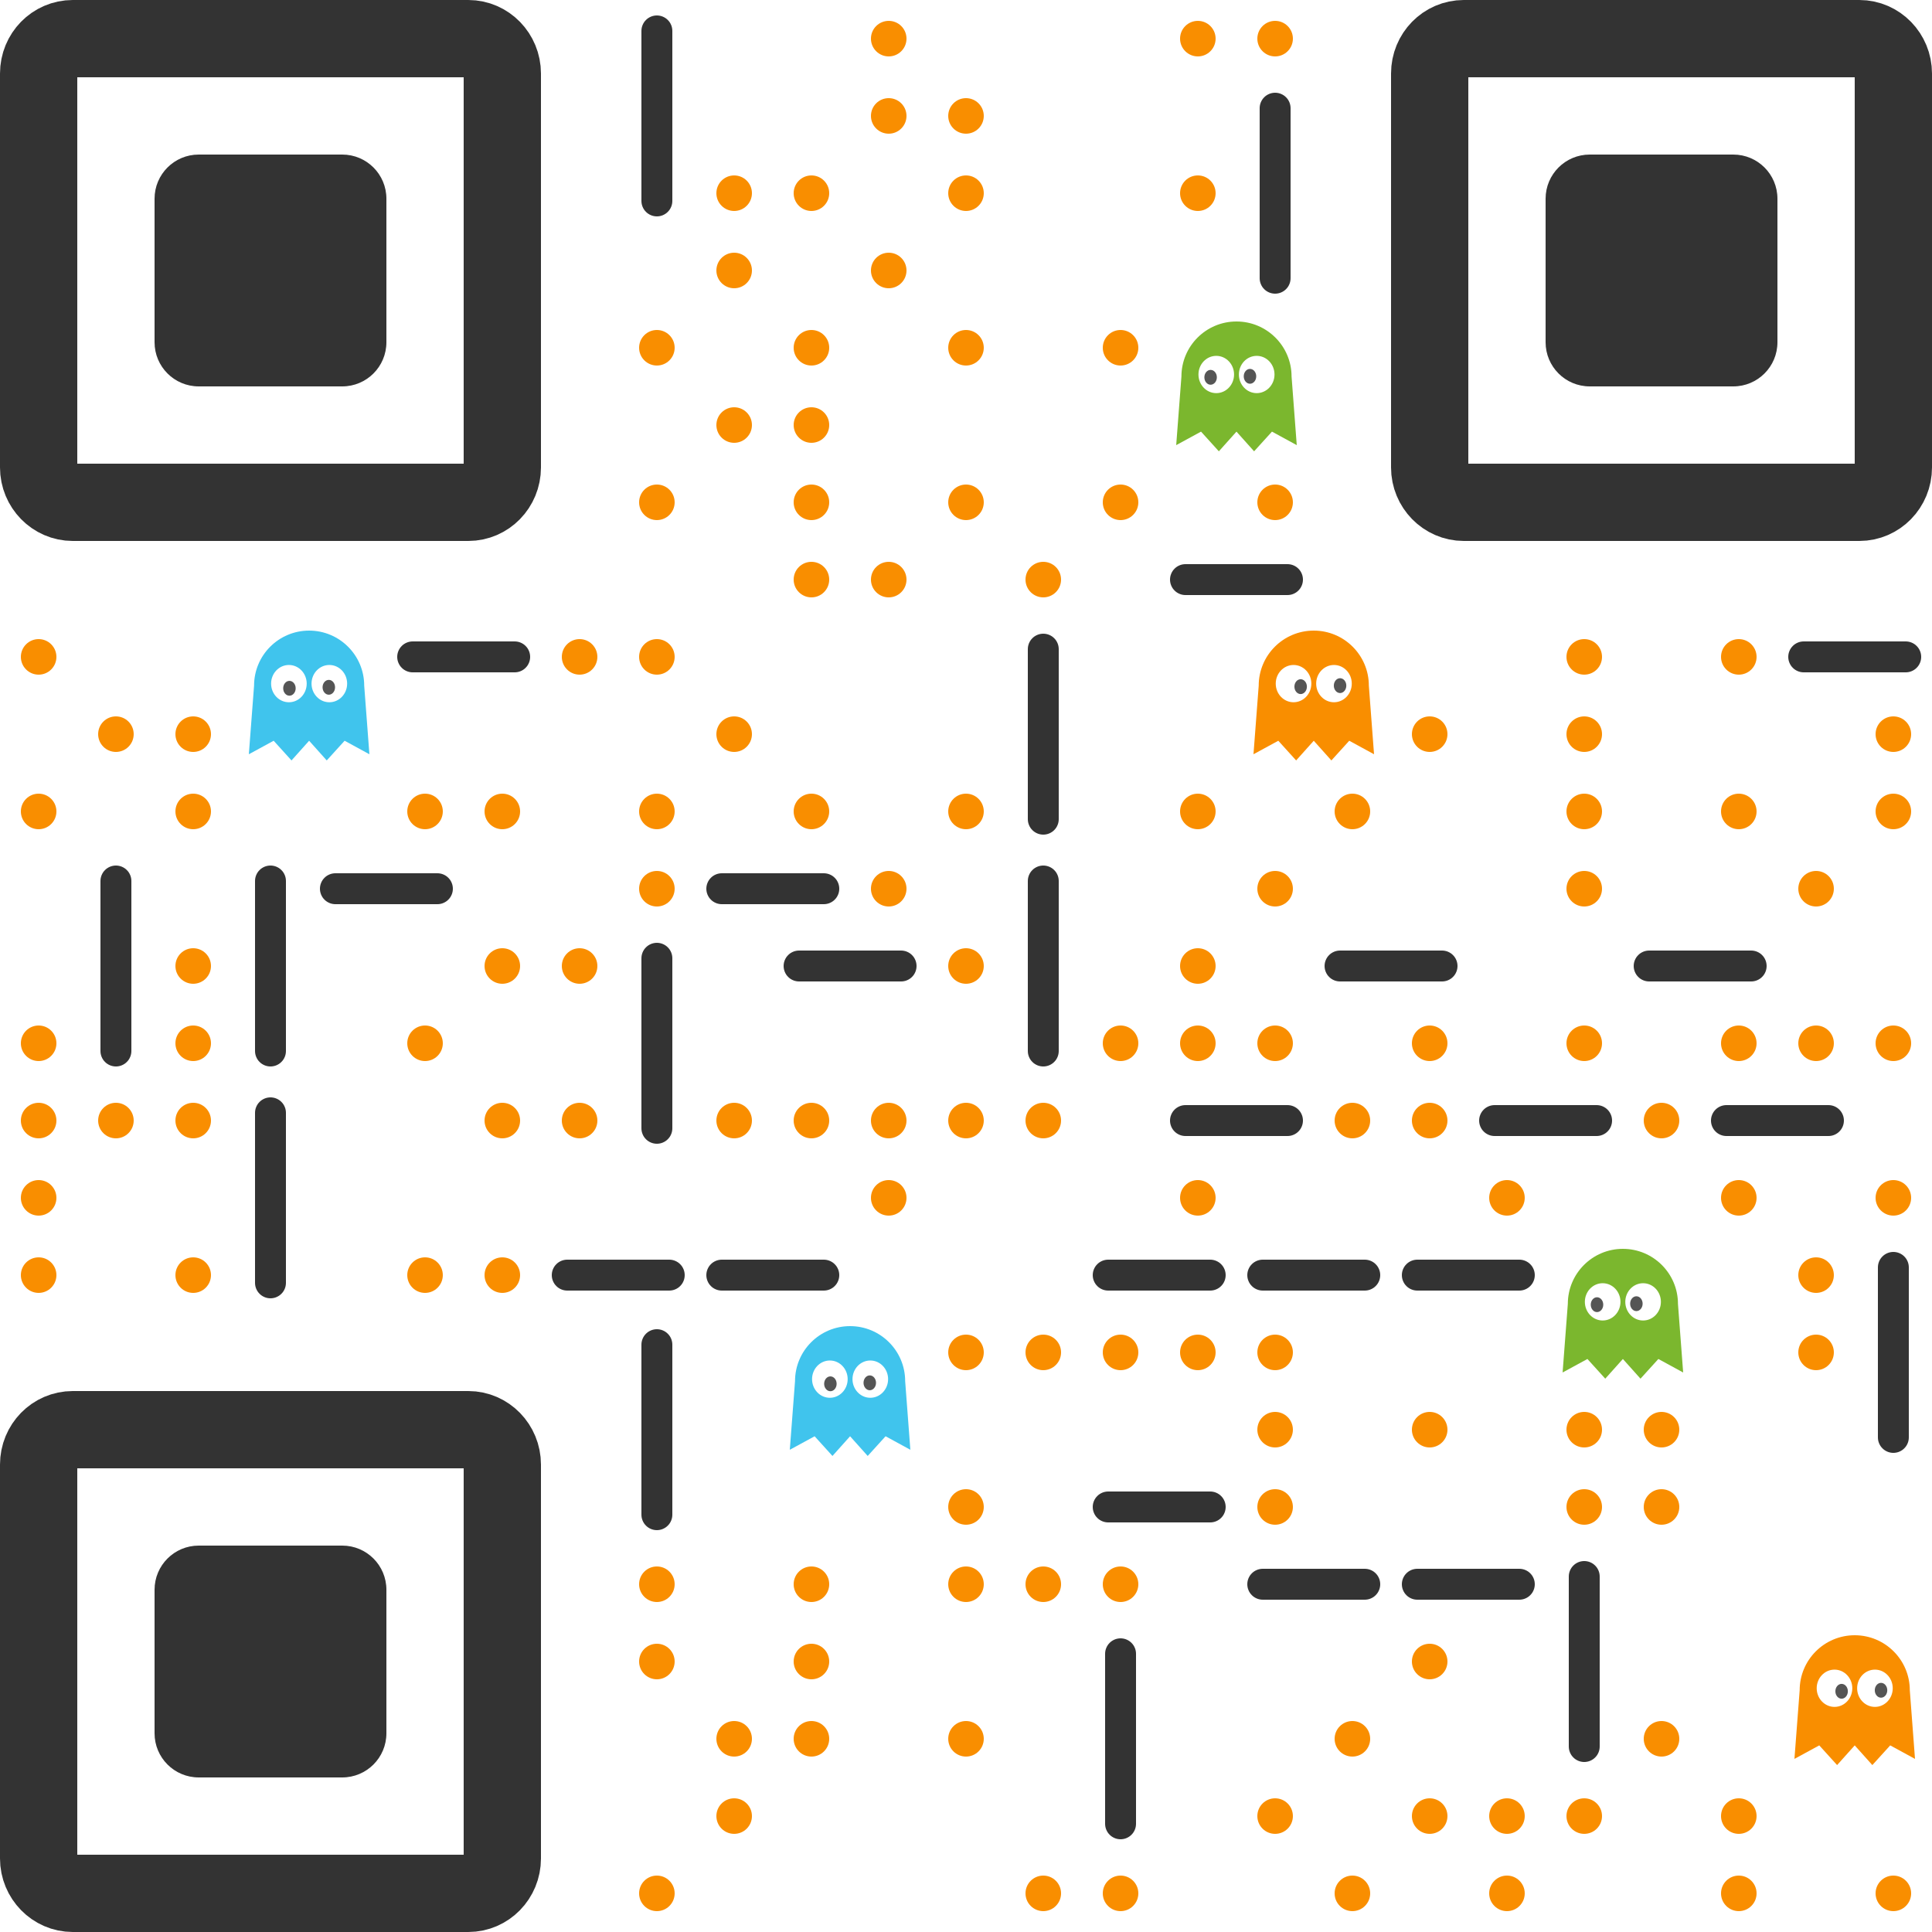 <?xml version="1.0" encoding="utf-8"?>
<svg xmlns="http://www.w3.org/2000/svg" xmlns:xlink="http://www.w3.org/1999/xlink" width="250" height="250"
     viewBox="0 0 1250 1250">
    <!--   1O 1P 1Q 三个码眼-->
    <symbol id="symbol_1O" viewBox="0 0 49 49">
        <path d="M45.5,42.34c0,1.75-1.38,3.16-3.08,3.16H6.59c-1.7,0-3.09-1.42-3.09-3.16V6.66c0-1.75,1.38-3.16,3.09-3.16h35.83c1.7,0,3.08,1.42,3.08,3.16V42.34z"
              style="fill: none; stroke: #333333; stroke-width: 7; stroke-linecap: round; stroke-miterlimit: 10"/>
        <path d="M35,31c0,2.21-1.79,4-4,4H18c-2.21,0-4-1.79-4-4V18c0-2.21,1.79-4,4-4h13c2.21,0,4,1.79,4,4V31z"
              style="fill: #333333"/>
    </symbol>
    <symbol id="symbol_1P" viewBox="0 0 49 49">
        <path d="M45.5,42.34c0,1.75-1.38,3.16-3.08,3.16H6.59c-1.7,0-3.09-1.42-3.09-3.16V6.66c0-1.75,1.38-3.16,3.09-3.16h35.83c1.7,0,3.08,1.42,3.08,3.16V42.34z"
              style="fill: none; stroke: #333333; stroke-width: 7; stroke-linecap: round; stroke-miterlimit: 10"/>
        <path d="M35,31c0,2.21-1.79,4-4,4H18c-2.21,0-4-1.79-4-4V18c0-2.21,1.79-4,4-4h13c2.21,0,4,1.79,4,4V31z"
              style="fill: #333333"/>
    </symbol>
    <symbol id="symbol_1Q" viewBox="0 0 49 49">
        <path d="M45.5,42.34c0,1.75-1.38,3.16-3.08,3.16H6.59c-1.7,0-3.09-1.42-3.09-3.16V6.66c0-1.75,1.38-3.16,3.09-3.16h35.83c1.7,0,3.08,1.42,3.08,3.16V42.34z"
              style="fill: none; stroke: #333333; stroke-width: 7; stroke-linecap: round; stroke-miterlimit: 10"/>
        <path d="M35,31c0,2.21-1.79,4-4,4H18c-2.21,0-4-1.79-4-4V18c0-2.21,1.79-4,4-4h13c2.21,0,4,1.79,4,4V31z"
              style="fill: #333333"/>
    </symbol>
    <!--    1 * 1 小点 -->
    <symbol id="symbol_1R" viewBox="0 0 50 50">
        <circle cx="25" cy="25" r="11.5" style="fill: #F98E00"/>
    </symbol>
    <!--    竖向的 1 * 3 黑色条纹 -->
    <symbol id="symbol_1S" viewBox="0 0 50 150">
        <line x1="25" y1="20" x2="25" y2="130"
              style="fill: none; stroke: #333333; stroke-width: 20; stroke-linecap: round; stroke-miterlimit: 10"/>
    </symbol>
    <symbol id="symbol_1T" viewBox="0 0 100 50">
        <line x1="17" y1="25" x2="83" y2="25"
              style="fill: none; stroke: #333333; stroke-width: 20; stroke-linecap: round; stroke-miterlimit: 10"/>
    </symbol>
    <!--  横向的两个小点 -->
    <symbol id="symbol_1U" viewBox="0 0 100 50">
        <circle cx="25" cy="25" r="11.5" style="fill: #F98E00"/>
        <circle cx="75" cy="25" r="11.5" style="fill: #F98E00"/>
    </symbol>
    <symbol id="symbol_1V" viewBox="0 0 50 50">
        <path d="M42.82,21.81C42.82,11.98,34.84,4,25,4S7.19,11.98,7.19,21.81L5.5,44l8.03-4.37L19.3,46l5.7-6.37L30.7,46  l5.78-6.37L44.5,44L42.82,21.81z M18.46,27.18c-3.18,0-5.76-2.7-5.76-6.03c0-3.33,2.58-6.03,5.76-6.03s5.76,2.7,5.76,6.03  C24.22,24.48,21.64,27.18,18.46,27.18z M31.54,27.18c-3.18,0-5.76-2.7-5.76-6.03c0-3.33,2.58-6.03,5.76-6.03  c3.18,0,5.76,2.7,5.76,6.03C37.3,24.48,34.72,27.18,31.54,27.18z"
              style="fill: #7BB72E"/>
        <ellipse cx="16.63" cy="22.06" rx="2.02" ry="2.4" style="fill: #555555"/>
        <ellipse cx="29.37" cy="21.74" rx="2.02" ry="2.4" style="fill: #555555"/>
    </symbol>
    <symbol id="symbol_1W" viewBox="0 0 50 50">
        <path d="M42.82,21.81C42.82,11.98,34.84,4,25,4S7.19,11.98,7.19,21.81L5.5,44l8.03-4.37L19.3,46l5.7-6.37L30.7,46  l5.78-6.37L44.5,44L42.82,21.81z M18.46,27.18c-3.18,0-5.76-2.7-5.76-6.03c0-3.33,2.58-6.03,5.76-6.03s5.76,2.7,5.76,6.03  C24.22,24.48,21.64,27.18,18.46,27.18z M31.54,27.18c-3.18,0-5.76-2.7-5.76-6.03c0-3.33,2.58-6.03,5.76-6.03  c3.18,0,5.76,2.7,5.76,6.03C37.3,24.48,34.72,27.18,31.54,27.18z"
              style="fill: #40C4ED"/>
        <ellipse cx="18.63" cy="22.66" rx="2.02" ry="2.4" style="fill: #555555"/>
        <ellipse cx="31.37" cy="22.34" rx="2.02" ry="2.4" style="fill: #555555"/>
    </symbol>
    <symbol id="symbol_1X" viewBox="0 0 50 50">
        <path d="M42.82,21.81C42.82,11.98,34.84,4,25,4S7.19,11.98,7.19,21.81L5.5,44l8.03-4.37L19.3,46l5.7-6.37L30.7,46  l5.78-6.37L44.5,44L42.82,21.81z M18.46,27.18c-3.18,0-5.76-2.7-5.76-6.03c0-3.33,2.58-6.03,5.76-6.03s5.76,2.7,5.76,6.03  C24.22,24.48,21.64,27.18,18.46,27.18z M31.54,27.18c-3.18,0-5.76-2.7-5.76-6.03c0-3.33,2.58-6.03,5.76-6.03  c3.18,0,5.76,2.7,5.76,6.03C37.3,24.48,34.72,27.18,31.54,27.18z"
              style="fill: #F98E00"/>
        <ellipse cx="20.76" cy="22.13" rx="2.02" ry="2.4" style="fill: #555555"/>
        <ellipse cx="33.51" cy="21.8" rx="2.02" ry="2.4" style="fill: #555555"/>
    </symbol>
    <g id="qr">
        <g id="qr_blocks">
            <use xlink:href="#symbol_1S" x="400" y="0" width="50" height="150"/>
            <use xlink:href="#symbol_1R" x="550" y="0" width="50" height="50"/>
            <use xlink:href="#symbol_1U" x="750" y="0" width="100" height="50"/>
            <use xlink:href="#symbol_1U" x="550" y="50" width="100" height="50"/>
            <use xlink:href="#symbol_1S" x="800" y="50" width="50" height="150"/>
            <use xlink:href="#symbol_1R" x="450" y="100" width="50" height="50"/>
            <use xlink:href="#symbol_1R" x="500" y="100" width="50" height="50"/>
            <use xlink:href="#symbol_1R" x="600" y="100" width="50" height="50"/>
            <use xlink:href="#symbol_1R" x="750" y="100" width="50" height="50"/>
            <use xlink:href="#symbol_1R" x="450" y="150" width="50" height="50"/>
            <use xlink:href="#symbol_1R" x="550" y="150" width="50" height="50"/>
            <use xlink:href="#symbol_1R" x="400" y="200" width="50" height="50"/>
            <use xlink:href="#symbol_1R" x="500" y="200" width="50" height="50"/>
            <use xlink:href="#symbol_1R" x="600" y="200" width="50" height="50"/>
            <use xlink:href="#symbol_1R" x="700" y="200" width="50" height="50"/>
            <use xlink:href="#symbol_1V" x="750" y="200" width="100" height="100"/>
            <use xlink:href="#symbol_1U" x="450" y="250" width="100" height="50"/>
            <use xlink:href="#symbol_1R" x="400" y="300" width="50" height="50"/>
            <use xlink:href="#symbol_1R" x="500" y="300" width="50" height="50"/>
            <use xlink:href="#symbol_1R" x="600" y="300" width="50" height="50"/>
            <use xlink:href="#symbol_1R" x="700" y="300" width="50" height="50"/>
            <use xlink:href="#symbol_1R" x="800" y="300" width="50" height="50"/>
            <use xlink:href="#symbol_1R" x="500" y="350" width="50" height="50"/>
            <use xlink:href="#symbol_1R" x="550" y="350" width="50" height="50"/>
            <use xlink:href="#symbol_1R" x="650" y="350" width="50" height="50"/>
            <use xlink:href="#symbol_1T" x="750" y="350" width="100" height="50"/>
            <use xlink:href="#symbol_1R" x="0" y="400" width="50" height="50"/>
            <use xlink:href="#symbol_1W" x="150" y="400" width="100" height="100"/>
            <use xlink:href="#symbol_1T" x="250" y="400" width="100" height="50"/>
            <use xlink:href="#symbol_1U" x="350" y="400" width="100" height="50"/>
            <use xlink:href="#symbol_1S" x="650" y="400" width="50" height="150"/>
            <use xlink:href="#symbol_1X" x="800" y="400" width="100" height="100"/>
            <use xlink:href="#symbol_1R" x="1000" y="400" width="50" height="50"/>
            <use xlink:href="#symbol_1R" x="1100" y="400" width="50" height="50"/>
            <use xlink:href="#symbol_1T" x="1150" y="400" width="100" height="50"/>
            <use xlink:href="#symbol_1R" x="50" y="450" width="50" height="50"/>
            <use xlink:href="#symbol_1R" x="100" y="450" width="50" height="50"/>
            <use xlink:href="#symbol_1R" x="450" y="450" width="50" height="50"/>
            <use xlink:href="#symbol_1R" x="900" y="450" width="50" height="50"/>
            <use xlink:href="#symbol_1R" x="1000" y="450" width="50" height="50"/>
            <use xlink:href="#symbol_1R" x="1200" y="450" width="50" height="50"/>
            <use xlink:href="#symbol_1R" x="0" y="500" width="50" height="50"/>
            <use xlink:href="#symbol_1R" x="100" y="500" width="50" height="50"/>
            <use xlink:href="#symbol_1R" x="250" y="500" width="50" height="50"/>
            <use xlink:href="#symbol_1R" x="300" y="500" width="50" height="50"/>
            <use xlink:href="#symbol_1R" x="400" y="500" width="50" height="50"/>
            <use xlink:href="#symbol_1R" x="500" y="500" width="50" height="50"/>
            <use xlink:href="#symbol_1R" x="600" y="500" width="50" height="50"/>
            <use xlink:href="#symbol_1R" x="750" y="500" width="50" height="50"/>
            <use xlink:href="#symbol_1R" x="850" y="500" width="50" height="50"/>
            <use xlink:href="#symbol_1R" x="1000" y="500" width="50" height="50"/>
            <use xlink:href="#symbol_1R" x="1100" y="500" width="50" height="50"/>
            <use xlink:href="#symbol_1R" x="1200" y="500" width="50" height="50"/>
            <use xlink:href="#symbol_1S" x="50" y="550" width="50" height="150"/>
            <use xlink:href="#symbol_1S" x="150" y="550" width="50" height="150"/>
            <use xlink:href="#symbol_1T" x="200" y="550" width="100" height="50"/>
            <use xlink:href="#symbol_1R" x="400" y="550" width="50" height="50"/>
            <use xlink:href="#symbol_1T" x="450" y="550" width="100" height="50"/>
            <use xlink:href="#symbol_1R" x="550" y="550" width="50" height="50"/>
            <use xlink:href="#symbol_1S" x="650" y="550" width="50" height="150"/>
            <use xlink:href="#symbol_1R" x="800" y="550" width="50" height="50"/>
            <use xlink:href="#symbol_1R" x="1000" y="550" width="50" height="50"/>
            <use xlink:href="#symbol_1R" x="1150" y="550" width="50" height="50"/>
            <use xlink:href="#symbol_1R" x="100" y="600" width="50" height="50"/>
            <use xlink:href="#symbol_1R" x="300" y="600" width="50" height="50"/>
            <use xlink:href="#symbol_1R" x="350" y="600" width="50" height="50"/>
            <use xlink:href="#symbol_1S" x="400" y="600" width="50" height="150"/>
            <use xlink:href="#symbol_1T" x="500" y="600" width="100" height="50"/>
            <use xlink:href="#symbol_1R" x="600" y="600" width="50" height="50"/>
            <use xlink:href="#symbol_1R" x="750" y="600" width="50" height="50"/>
            <use xlink:href="#symbol_1T" x="850" y="600" width="100" height="50"/>
            <use xlink:href="#symbol_1T" x="1050" y="600" width="100" height="50"/>
            <use xlink:href="#symbol_1R" x="0" y="650" width="50" height="50"/>
            <use xlink:href="#symbol_1R" x="100" y="650" width="50" height="50"/>
            <use xlink:href="#symbol_1R" x="250" y="650" width="50" height="50"/>
            <use xlink:href="#symbol_1U" x="700" y="650" width="100" height="50"/>
            <use xlink:href="#symbol_1R" x="800" y="650" width="50" height="50"/>
            <use xlink:href="#symbol_1R" x="900" y="650" width="50" height="50"/>
            <use xlink:href="#symbol_1R" x="1000" y="650" width="50" height="50"/>
            <use xlink:href="#symbol_1U" x="1100" y="650" width="100" height="50"/>
            <use xlink:href="#symbol_1R" x="1200" y="650" width="50" height="50"/>
            <use xlink:href="#symbol_1R" x="0" y="700" width="50" height="50"/>
            <use xlink:href="#symbol_1R" x="50" y="700" width="50" height="50"/>
            <use xlink:href="#symbol_1R" x="100" y="700" width="50" height="50"/>
            <use xlink:href="#symbol_1S" x="150" y="700" width="50" height="150"/>
            <use xlink:href="#symbol_1R" x="300" y="700" width="50" height="50"/>
            <use xlink:href="#symbol_1R" x="350" y="700" width="50" height="50"/>
            <use xlink:href="#symbol_1R" x="450" y="700" width="50" height="50"/>
            <use xlink:href="#symbol_1U" x="500" y="700" width="100" height="50"/>
            <use xlink:href="#symbol_1U" x="600" y="700" width="100" height="50"/>
            <use xlink:href="#symbol_1T" x="750" y="700" width="100" height="50"/>
            <use xlink:href="#symbol_1R" x="850" y="700" width="50" height="50"/>
            <use xlink:href="#symbol_1R" x="900" y="700" width="50" height="50"/>
            <use xlink:href="#symbol_1T" x="950" y="700" width="100" height="50"/>
            <use xlink:href="#symbol_1R" x="1050" y="700" width="50" height="50"/>
            <use xlink:href="#symbol_1T" x="1100" y="700" width="100" height="50"/>
            <use xlink:href="#symbol_1R" x="0" y="750" width="50" height="50"/>
            <use xlink:href="#symbol_1R" x="550" y="750" width="50" height="50"/>
            <use xlink:href="#symbol_1R" x="750" y="750" width="50" height="50"/>
            <use xlink:href="#symbol_1R" x="950" y="750" width="50" height="50"/>
            <use xlink:href="#symbol_1R" x="1100" y="750" width="50" height="50"/>
            <use xlink:href="#symbol_1R" x="1200" y="750" width="50" height="50"/>
            <use xlink:href="#symbol_1R" x="0" y="800" width="50" height="50"/>
            <use xlink:href="#symbol_1R" x="100" y="800" width="50" height="50"/>
            <use xlink:href="#symbol_1R" x="250" y="800" width="50" height="50"/>
            <use xlink:href="#symbol_1R" x="300" y="800" width="50" height="50"/>
            <use xlink:href="#symbol_1T" x="350" y="800" width="100" height="50"/>
            <use xlink:href="#symbol_1T" x="450" y="800" width="100" height="50"/>
            <use xlink:href="#symbol_1T" x="700" y="800" width="100" height="50"/>
            <use xlink:href="#symbol_1T" x="800" y="800" width="100" height="50"/>
            <use xlink:href="#symbol_1T" x="900" y="800" width="100" height="50"/>
            <use xlink:href="#symbol_1V" x="1000" y="800" width="100" height="100"/>
            <use xlink:href="#symbol_1R" x="1150" y="800" width="50" height="50"/>
            <use xlink:href="#symbol_1S" x="1200" y="800" width="50" height="150"/>
            <use xlink:href="#symbol_1S" x="400" y="850" width="50" height="150"/>
            <use xlink:href="#symbol_1W" x="500" y="850" width="100" height="100"/>
            <use xlink:href="#symbol_1R" x="600" y="850" width="50" height="50"/>
            <use xlink:href="#symbol_1U" x="650" y="850" width="100" height="50"/>
            <use xlink:href="#symbol_1U" x="750" y="850" width="100" height="50"/>
            <use xlink:href="#symbol_1R" x="1150" y="850" width="50" height="50"/>
            <use xlink:href="#symbol_1R" x="800" y="900" width="50" height="50"/>
            <use xlink:href="#symbol_1R" x="900" y="900" width="50" height="50"/>
            <use xlink:href="#symbol_1U" x="1000" y="900" width="100" height="50"/>
            <use xlink:href="#symbol_1R" x="600" y="950" width="50" height="50"/>
            <use xlink:href="#symbol_1T" x="700" y="950" width="100" height="50"/>
            <use xlink:href="#symbol_1R" x="800" y="950" width="50" height="50"/>
            <use xlink:href="#symbol_1R" x="1000" y="950" width="50" height="50"/>
            <use xlink:href="#symbol_1R" x="1050" y="950" width="50" height="50"/>
            <use xlink:href="#symbol_1R" x="400" y="1000" width="50" height="50"/>
            <use xlink:href="#symbol_1R" x="500" y="1000" width="50" height="50"/>
            <use xlink:href="#symbol_1R" x="600" y="1000" width="50" height="50"/>
            <use xlink:href="#symbol_1R" x="650" y="1000" width="50" height="50"/>
            <use xlink:href="#symbol_1R" x="700" y="1000" width="50" height="50"/>
            <use xlink:href="#symbol_1T" x="800" y="1000" width="100" height="50"/>
            <use xlink:href="#symbol_1T" x="900" y="1000" width="100" height="50"/>
            <use xlink:href="#symbol_1S" x="1000" y="1000" width="50" height="150"/>
            <use xlink:href="#symbol_1R" x="400" y="1050" width="50" height="50"/>
            <use xlink:href="#symbol_1R" x="500" y="1050" width="50" height="50"/>
            <use xlink:href="#symbol_1S" x="700" y="1050" width="50" height="150"/>
            <use xlink:href="#symbol_1R" x="900" y="1050" width="50" height="50"/>
            <use xlink:href="#symbol_1X" x="1150" y="1050" width="100" height="100"/>
            <use xlink:href="#symbol_1R" x="450" y="1100" width="50" height="50"/>
            <use xlink:href="#symbol_1R" x="500" y="1100" width="50" height="50"/>
            <use xlink:href="#symbol_1R" x="600" y="1100" width="50" height="50"/>
            <use xlink:href="#symbol_1R" x="850" y="1100" width="50" height="50"/>
            <use xlink:href="#symbol_1R" x="1050" y="1100" width="50" height="50"/>
            <use xlink:href="#symbol_1R" x="450" y="1150" width="50" height="50"/>
            <use xlink:href="#symbol_1R" x="800" y="1150" width="50" height="50"/>
            <use xlink:href="#symbol_1R" x="900" y="1150" width="50" height="50"/>
            <use xlink:href="#symbol_1U" x="950" y="1150" width="100" height="50"/>
            <use xlink:href="#symbol_1R" x="1100" y="1150" width="50" height="50"/>
            <use xlink:href="#symbol_1R" x="400" y="1200" width="50" height="50"/>
            <use xlink:href="#symbol_1R" x="650" y="1200" width="50" height="50"/>
            <use xlink:href="#symbol_1R" x="700" y="1200" width="50" height="50"/>
            <use xlink:href="#symbol_1R" x="850" y="1200" width="50" height="50"/>
            <use xlink:href="#symbol_1R" x="950" y="1200" width="50" height="50"/>
            <use xlink:href="#symbol_1R" x="1100" y="1200" width="50" height="50"/>
            <use xlink:href="#symbol_1R" x="1200" y="1200" width="50" height="50"/>
        </g>
        <g id="qr_eyes">
            <use xlink:href="#symbol_1O" x="0" y="0" width="350" height="350"/>
            <use xlink:href="#symbol_1P" x="900" y="0" width="350" height="350"/>
            <use xlink:href="#symbol_1Q" x="0" y="900" width="350" height="350"/>
        </g>
    </g>
</svg>

